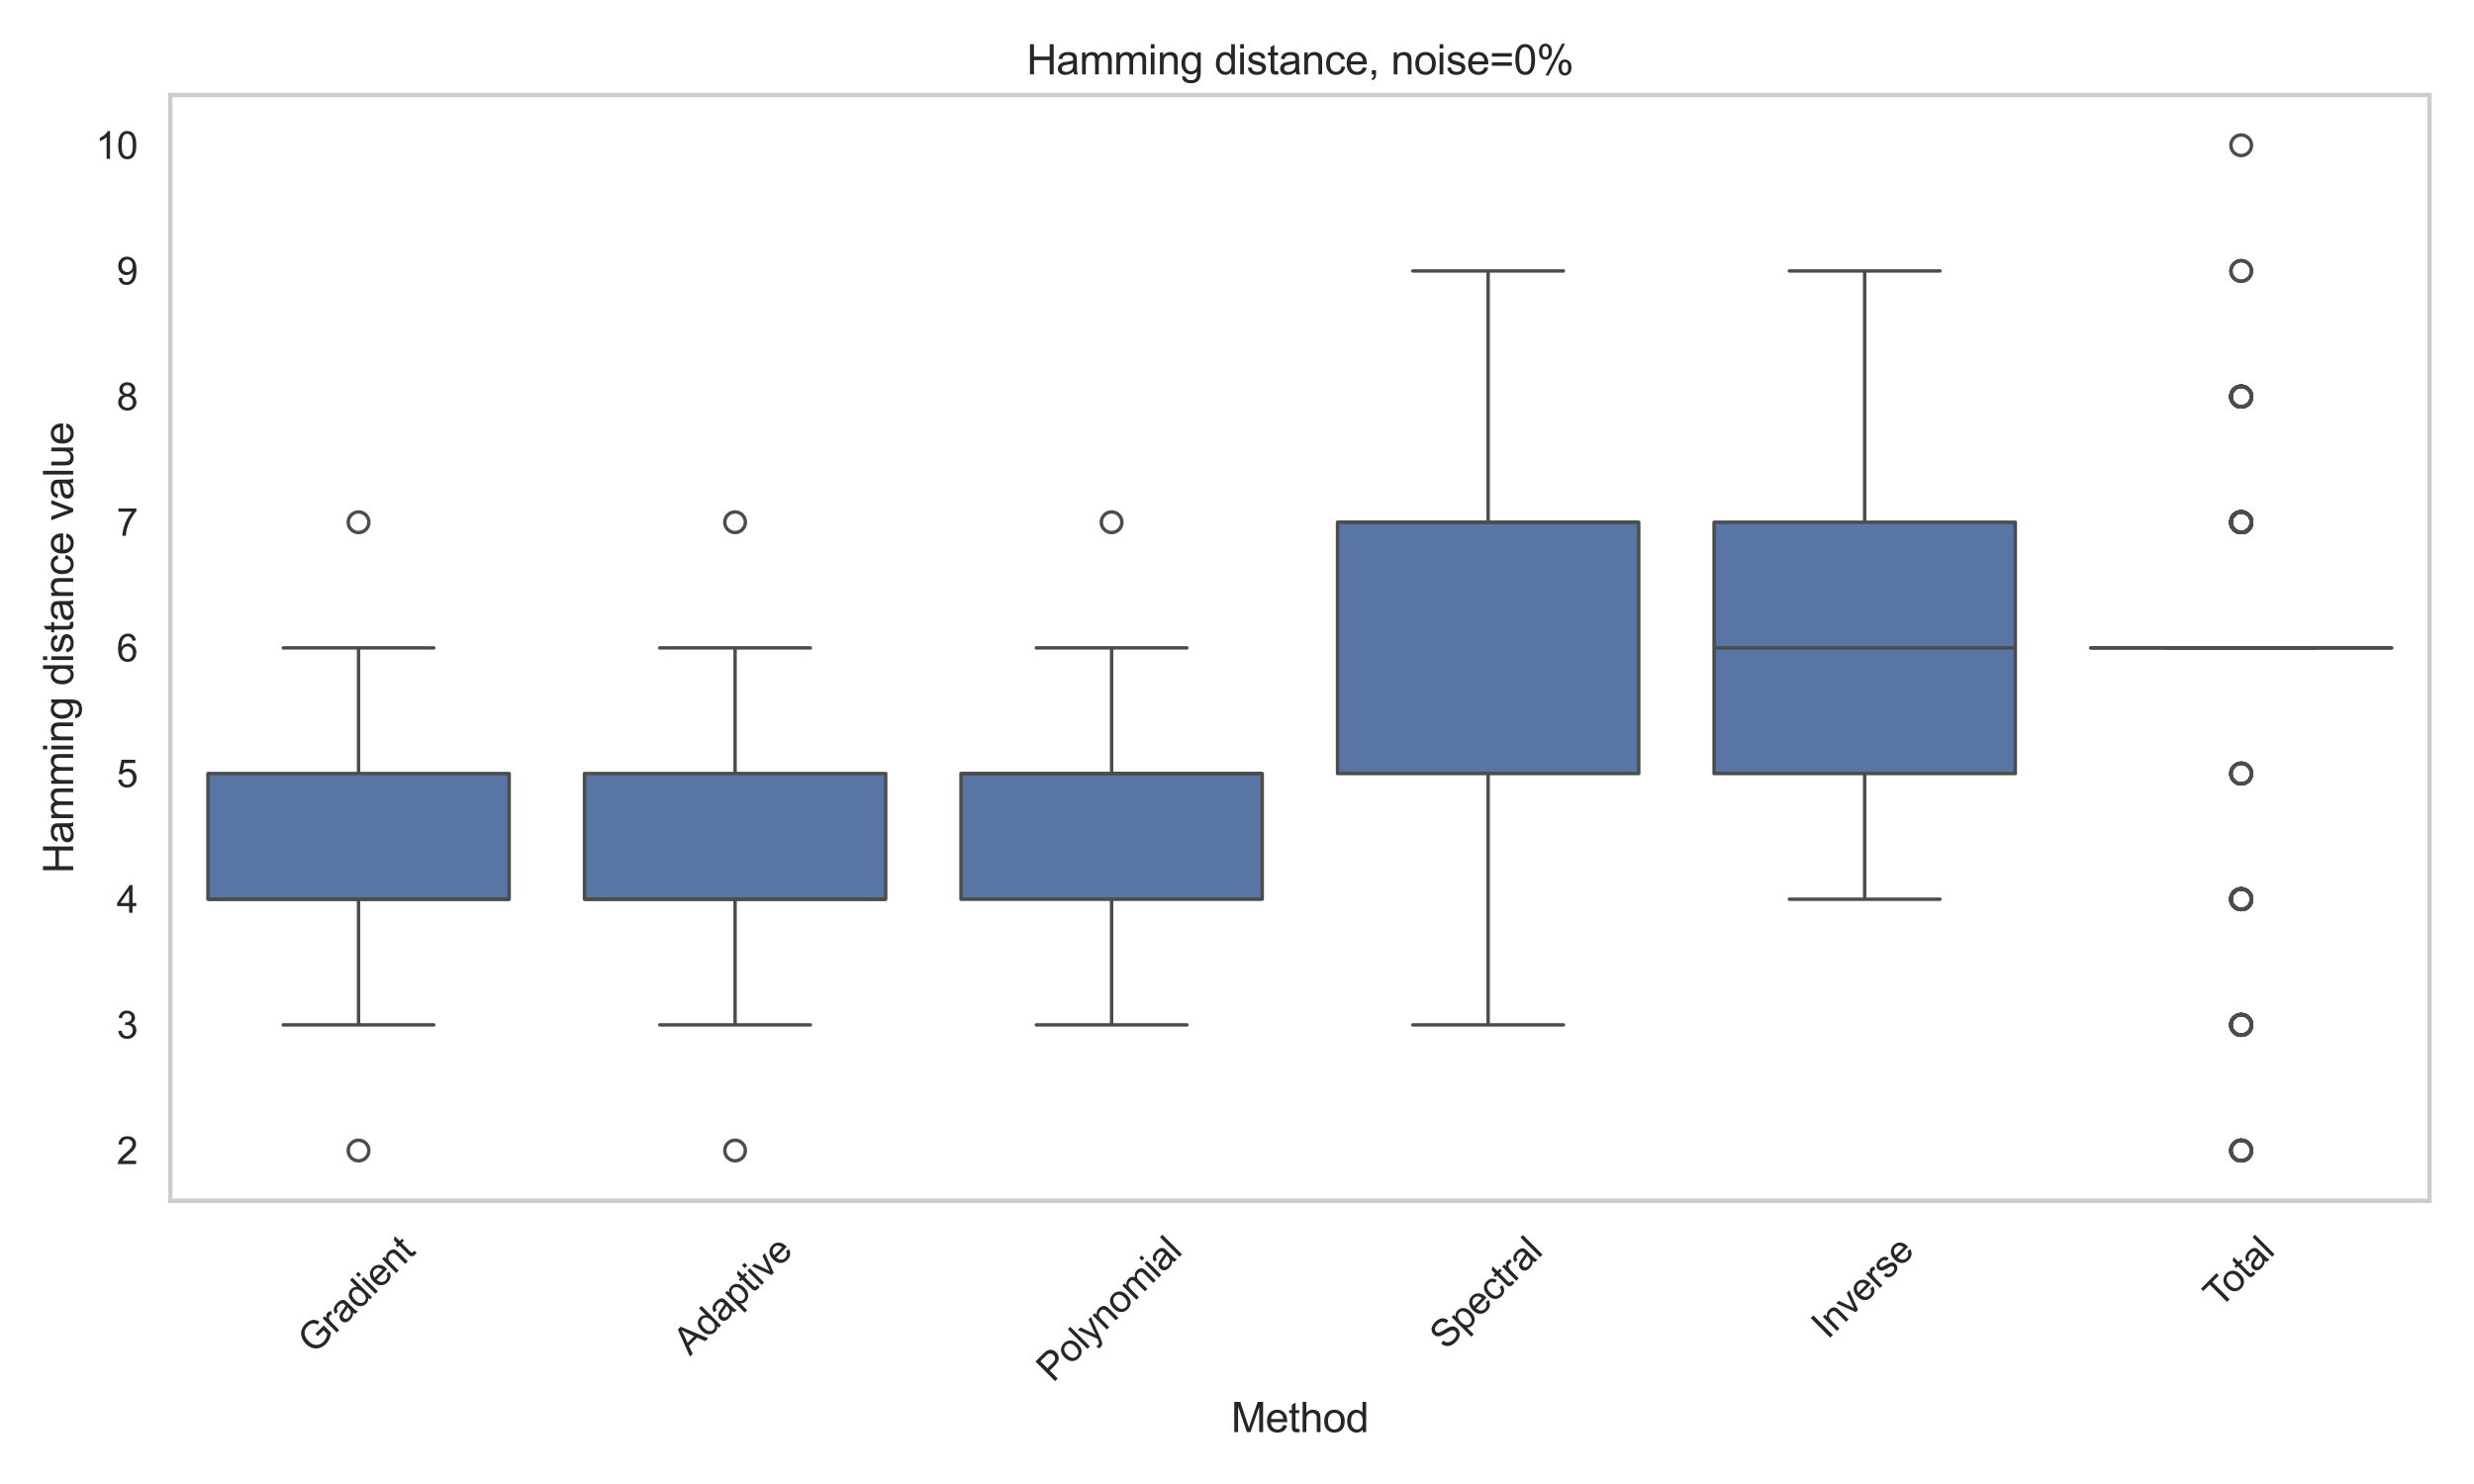 <?xml version="1.0" encoding="utf-8" standalone="no"?>
<!DOCTYPE svg PUBLIC "-//W3C//DTD SVG 1.1//EN"
  "http://www.w3.org/Graphics/SVG/1.1/DTD/svg11.dtd">
<svg xmlns:xlink="http://www.w3.org/1999/xlink" width="720pt" height="432pt" viewBox="0 0 720 432" xmlns="http://www.w3.org/2000/svg" version="1.1">
 <defs>
  <style type="text/css">*{stroke-linejoin: round; stroke-linecap: butt}</style>
 </defs>
 <g id="figure_1">
  <g id="patch_1">
   <path d="M 0 432 
L 720 432 
L 720 0 
L 0 0 
z
" style="fill: #ffffff"/>
  </g>
  <g id="axes_1">
   <g id="patch_2">
    <path d="M 49.556 349.556 
L 707.04 349.556 
L 707.04 27.656 
L 49.556 27.656 
z
" style="fill: #ffffff"/>
   </g>
   <g id="matplotlib.axis_1">
    <g id="xtick_1">
     <g id="text_1">
      <!-- Gradient -->
      <g style="fill: #262626" transform="translate(91.442 394.454) rotate(-45) scale(0.11 -0.11)">
       <defs>
        <path id="ArialMT-47" d="M 2638 1797 
L 2638 2334 
L 4578 2338 
L 4578 638 
Q 4131 281 3656 101 
Q 3181 -78 2681 -78 
Q 2006 -78 1454 211 
Q 903 500 622 1047 
Q 341 1594 341 2269 
Q 341 2938 620 3517 
Q 900 4097 1425 4378 
Q 1950 4659 2634 4659 
Q 3131 4659 3532 4498 
Q 3934 4338 4162 4050 
Q 4391 3763 4509 3300 
L 3963 3150 
Q 3859 3500 3706 3700 
Q 3553 3900 3268 4020 
Q 2984 4141 2638 4141 
Q 2222 4141 1919 4014 
Q 1616 3888 1430 3681 
Q 1244 3475 1141 3228 
Q 966 2803 966 2306 
Q 966 1694 1177 1281 
Q 1388 869 1791 669 
Q 2194 469 2647 469 
Q 3041 469 3416 620 
Q 3791 772 3984 944 
L 3984 1797 
L 2638 1797 
z
" transform="scale(0.016)"/>
        <path id="ArialMT-72" d="M 416 0 
L 416 3319 
L 922 3319 
L 922 2816 
Q 1116 3169 1280 3281 
Q 1444 3394 1641 3394 
Q 1925 3394 2219 3213 
L 2025 2691 
Q 1819 2813 1613 2813 
Q 1428 2813 1281 2702 
Q 1134 2591 1072 2394 
Q 978 2094 978 1738 
L 978 0 
L 416 0 
z
" transform="scale(0.016)"/>
        <path id="ArialMT-61" d="M 2588 409 
Q 2275 144 1986 34 
Q 1697 -75 1366 -75 
Q 819 -75 525 192 
Q 231 459 231 875 
Q 231 1119 342 1320 
Q 453 1522 633 1644 
Q 813 1766 1038 1828 
Q 1203 1872 1538 1913 
Q 2219 1994 2541 2106 
Q 2544 2222 2544 2253 
Q 2544 2597 2384 2738 
Q 2169 2928 1744 2928 
Q 1347 2928 1158 2789 
Q 969 2650 878 2297 
L 328 2372 
Q 403 2725 575 2942 
Q 747 3159 1072 3276 
Q 1397 3394 1825 3394 
Q 2250 3394 2515 3294 
Q 2781 3194 2906 3042 
Q 3031 2891 3081 2659 
Q 3109 2516 3109 2141 
L 3109 1391 
Q 3109 606 3145 398 
Q 3181 191 3288 0 
L 2700 0 
Q 2613 175 2588 409 
z
M 2541 1666 
Q 2234 1541 1622 1453 
Q 1275 1403 1131 1340 
Q 988 1278 909 1158 
Q 831 1038 831 891 
Q 831 666 1001 516 
Q 1172 366 1500 366 
Q 1825 366 2078 508 
Q 2331 650 2450 897 
Q 2541 1088 2541 1459 
L 2541 1666 
z
" transform="scale(0.016)"/>
        <path id="ArialMT-64" d="M 2575 0 
L 2575 419 
Q 2259 -75 1647 -75 
Q 1250 -75 917 144 
Q 584 363 401 755 
Q 219 1147 219 1656 
Q 219 2153 384 2558 
Q 550 2963 881 3178 
Q 1213 3394 1622 3394 
Q 1922 3394 2156 3267 
Q 2391 3141 2538 2938 
L 2538 4581 
L 3097 4581 
L 3097 0 
L 2575 0 
z
M 797 1656 
Q 797 1019 1065 703 
Q 1334 388 1700 388 
Q 2069 388 2326 689 
Q 2584 991 2584 1609 
Q 2584 2291 2321 2609 
Q 2059 2928 1675 2928 
Q 1300 2928 1048 2622 
Q 797 2316 797 1656 
z
" transform="scale(0.016)"/>
        <path id="ArialMT-69" d="M 425 3934 
L 425 4581 
L 988 4581 
L 988 3934 
L 425 3934 
z
M 425 0 
L 425 3319 
L 988 3319 
L 988 0 
L 425 0 
z
" transform="scale(0.016)"/>
        <path id="ArialMT-65" d="M 2694 1069 
L 3275 997 
Q 3138 488 2766 206 
Q 2394 -75 1816 -75 
Q 1088 -75 661 373 
Q 234 822 234 1631 
Q 234 2469 665 2931 
Q 1097 3394 1784 3394 
Q 2450 3394 2872 2941 
Q 3294 2488 3294 1666 
Q 3294 1616 3291 1516 
L 816 1516 
Q 847 969 1125 678 
Q 1403 388 1819 388 
Q 2128 388 2347 550 
Q 2566 713 2694 1069 
z
M 847 1978 
L 2700 1978 
Q 2663 2397 2488 2606 
Q 2219 2931 1791 2931 
Q 1403 2931 1139 2672 
Q 875 2413 847 1978 
z
" transform="scale(0.016)"/>
        <path id="ArialMT-6e" d="M 422 0 
L 422 3319 
L 928 3319 
L 928 2847 
Q 1294 3394 1984 3394 
Q 2284 3394 2536 3286 
Q 2788 3178 2913 3003 
Q 3038 2828 3088 2588 
Q 3119 2431 3119 2041 
L 3119 0 
L 2556 0 
L 2556 2019 
Q 2556 2363 2490 2533 
Q 2425 2703 2258 2804 
Q 2091 2906 1866 2906 
Q 1506 2906 1245 2678 
Q 984 2450 984 1813 
L 984 0 
L 422 0 
z
" transform="scale(0.016)"/>
        <path id="ArialMT-74" d="M 1650 503 
L 1731 6 
Q 1494 -44 1306 -44 
Q 1000 -44 831 53 
Q 663 150 594 308 
Q 525 466 525 972 
L 525 2881 
L 113 2881 
L 113 3319 
L 525 3319 
L 525 4141 
L 1084 4478 
L 1084 3319 
L 1650 3319 
L 1650 2881 
L 1084 2881 
L 1084 941 
Q 1084 700 1114 631 
Q 1144 563 1211 522 
Q 1278 481 1403 481 
Q 1497 481 1650 503 
z
" transform="scale(0.016)"/>
       </defs>
       <use xlink:href="#ArialMT-47"/>
       <use xlink:href="#ArialMT-72" x="77.783"/>
       <use xlink:href="#ArialMT-61" x="111.084"/>
       <use xlink:href="#ArialMT-64" x="166.699"/>
       <use xlink:href="#ArialMT-69" x="222.314"/>
       <use xlink:href="#ArialMT-65" x="244.531"/>
       <use xlink:href="#ArialMT-6e" x="300.146"/>
       <use xlink:href="#ArialMT-74" x="355.762"/>
      </g>
     </g>
    </g>
    <g id="xtick_2">
     <g id="text_2">
      <!-- Adaptive -->
      <g style="fill: #262626" transform="translate(200.804 394.891) rotate(-45) scale(0.11 -0.11)">
       <defs>
        <path id="ArialMT-41" d="M -9 0 
L 1750 4581 
L 2403 4581 
L 4278 0 
L 3588 0 
L 3053 1388 
L 1138 1388 
L 634 0 
L -9 0 
z
M 1313 1881 
L 2866 1881 
L 2388 3150 
Q 2169 3728 2063 4100 
Q 1975 3659 1816 3225 
L 1313 1881 
z
" transform="scale(0.016)"/>
        <path id="ArialMT-70" d="M 422 -1272 
L 422 3319 
L 934 3319 
L 934 2888 
Q 1116 3141 1344 3267 
Q 1572 3394 1897 3394 
Q 2322 3394 2647 3175 
Q 2972 2956 3137 2557 
Q 3303 2159 3303 1684 
Q 3303 1175 3120 767 
Q 2938 359 2589 142 
Q 2241 -75 1856 -75 
Q 1575 -75 1351 44 
Q 1128 163 984 344 
L 984 -1272 
L 422 -1272 
z
M 931 1641 
Q 931 1000 1190 694 
Q 1450 388 1819 388 
Q 2194 388 2461 705 
Q 2728 1022 2728 1688 
Q 2728 2322 2467 2637 
Q 2206 2953 1844 2953 
Q 1484 2953 1207 2617 
Q 931 2281 931 1641 
z
" transform="scale(0.016)"/>
        <path id="ArialMT-76" d="M 1344 0 
L 81 3319 
L 675 3319 
L 1388 1331 
Q 1503 1009 1600 663 
Q 1675 925 1809 1294 
L 2547 3319 
L 3125 3319 
L 1869 0 
L 1344 0 
z
" transform="scale(0.016)"/>
       </defs>
       <use xlink:href="#ArialMT-41"/>
       <use xlink:href="#ArialMT-64" x="66.699"/>
       <use xlink:href="#ArialMT-61" x="122.314"/>
       <use xlink:href="#ArialMT-70" x="177.93"/>
       <use xlink:href="#ArialMT-74" x="233.545"/>
       <use xlink:href="#ArialMT-69" x="261.328"/>
       <use xlink:href="#ArialMT-76" x="283.545"/>
       <use xlink:href="#ArialMT-65" x="333.545"/>
      </g>
     </g>
    </g>
    <g id="xtick_3">
     <g id="text_3">
      <!-- Polynomial -->
      <g style="fill: #262626" transform="translate(306.452 402.666) rotate(-45) scale(0.11 -0.11)">
       <defs>
        <path id="ArialMT-50" d="M 494 0 
L 494 4581 
L 2222 4581 
Q 2678 4581 2919 4538 
Q 3256 4481 3484 4323 
Q 3713 4166 3852 3881 
Q 3991 3597 3991 3256 
Q 3991 2672 3619 2267 
Q 3247 1863 2275 1863 
L 1100 1863 
L 1100 0 
L 494 0 
z
M 1100 2403 
L 2284 2403 
Q 2872 2403 3119 2622 
Q 3366 2841 3366 3238 
Q 3366 3525 3220 3729 
Q 3075 3934 2838 4000 
Q 2684 4041 2272 4041 
L 1100 4041 
L 1100 2403 
z
" transform="scale(0.016)"/>
        <path id="ArialMT-6f" d="M 213 1659 
Q 213 2581 725 3025 
Q 1153 3394 1769 3394 
Q 2453 3394 2887 2945 
Q 3322 2497 3322 1706 
Q 3322 1066 3130 698 
Q 2938 331 2570 128 
Q 2203 -75 1769 -75 
Q 1072 -75 642 372 
Q 213 819 213 1659 
z
M 791 1659 
Q 791 1022 1069 705 
Q 1347 388 1769 388 
Q 2188 388 2466 706 
Q 2744 1025 2744 1678 
Q 2744 2294 2464 2611 
Q 2184 2928 1769 2928 
Q 1347 2928 1069 2612 
Q 791 2297 791 1659 
z
" transform="scale(0.016)"/>
        <path id="ArialMT-6c" d="M 409 0 
L 409 4581 
L 972 4581 
L 972 0 
L 409 0 
z
" transform="scale(0.016)"/>
        <path id="ArialMT-79" d="M 397 -1278 
L 334 -750 
Q 519 -800 656 -800 
Q 844 -800 956 -737 
Q 1069 -675 1141 -563 
Q 1194 -478 1313 -144 
Q 1328 -97 1363 -6 
L 103 3319 
L 709 3319 
L 1400 1397 
Q 1534 1031 1641 628 
Q 1738 1016 1872 1384 
L 2581 3319 
L 3144 3319 
L 1881 -56 
Q 1678 -603 1566 -809 
Q 1416 -1088 1222 -1217 
Q 1028 -1347 759 -1347 
Q 597 -1347 397 -1278 
z
" transform="scale(0.016)"/>
        <path id="ArialMT-6d" d="M 422 0 
L 422 3319 
L 925 3319 
L 925 2853 
Q 1081 3097 1340 3245 
Q 1600 3394 1931 3394 
Q 2300 3394 2536 3241 
Q 2772 3088 2869 2813 
Q 3263 3394 3894 3394 
Q 4388 3394 4653 3120 
Q 4919 2847 4919 2278 
L 4919 0 
L 4359 0 
L 4359 2091 
Q 4359 2428 4304 2576 
Q 4250 2725 4106 2815 
Q 3963 2906 3769 2906 
Q 3419 2906 3187 2673 
Q 2956 2441 2956 1928 
L 2956 0 
L 2394 0 
L 2394 2156 
Q 2394 2531 2256 2718 
Q 2119 2906 1806 2906 
Q 1569 2906 1367 2781 
Q 1166 2656 1075 2415 
Q 984 2175 984 1722 
L 984 0 
L 422 0 
z
" transform="scale(0.016)"/>
       </defs>
       <use xlink:href="#ArialMT-50"/>
       <use xlink:href="#ArialMT-6f" x="66.699"/>
       <use xlink:href="#ArialMT-6c" x="122.314"/>
       <use xlink:href="#ArialMT-79" x="144.531"/>
       <use xlink:href="#ArialMT-6e" x="194.531"/>
       <use xlink:href="#ArialMT-6f" x="250.146"/>
       <use xlink:href="#ArialMT-6d" x="305.762"/>
       <use xlink:href="#ArialMT-69" x="389.062"/>
       <use xlink:href="#ArialMT-61" x="411.279"/>
       <use xlink:href="#ArialMT-6c" x="466.895"/>
      </g>
     </g>
    </g>
    <g id="xtick_4">
     <g id="text_4">
      <!-- Spectral -->
      <g style="fill: #262626" transform="translate(420.88 393.251) rotate(-45) scale(0.11 -0.11)">
       <defs>
        <path id="ArialMT-53" d="M 288 1472 
L 859 1522 
Q 900 1178 1048 958 
Q 1197 738 1509 602 
Q 1822 466 2213 466 
Q 2559 466 2825 569 
Q 3091 672 3220 851 
Q 3350 1031 3350 1244 
Q 3350 1459 3225 1620 
Q 3100 1781 2813 1891 
Q 2628 1963 1997 2114 
Q 1366 2266 1113 2400 
Q 784 2572 623 2826 
Q 463 3081 463 3397 
Q 463 3744 659 4045 
Q 856 4347 1234 4503 
Q 1613 4659 2075 4659 
Q 2584 4659 2973 4495 
Q 3363 4331 3572 4012 
Q 3781 3694 3797 3291 
L 3216 3247 
Q 3169 3681 2898 3903 
Q 2628 4125 2100 4125 
Q 1550 4125 1298 3923 
Q 1047 3722 1047 3438 
Q 1047 3191 1225 3031 
Q 1400 2872 2139 2705 
Q 2878 2538 3153 2413 
Q 3553 2228 3743 1945 
Q 3934 1663 3934 1294 
Q 3934 928 3725 604 
Q 3516 281 3123 101 
Q 2731 -78 2241 -78 
Q 1619 -78 1198 103 
Q 778 284 539 648 
Q 300 1013 288 1472 
z
" transform="scale(0.016)"/>
        <path id="ArialMT-63" d="M 2588 1216 
L 3141 1144 
Q 3050 572 2676 248 
Q 2303 -75 1759 -75 
Q 1078 -75 664 370 
Q 250 816 250 1647 
Q 250 2184 428 2587 
Q 606 2991 970 3192 
Q 1334 3394 1763 3394 
Q 2303 3394 2647 3120 
Q 2991 2847 3088 2344 
L 2541 2259 
Q 2463 2594 2264 2762 
Q 2066 2931 1784 2931 
Q 1359 2931 1093 2626 
Q 828 2322 828 1663 
Q 828 994 1084 691 
Q 1341 388 1753 388 
Q 2084 388 2306 591 
Q 2528 794 2588 1216 
z
" transform="scale(0.016)"/>
       </defs>
       <use xlink:href="#ArialMT-53"/>
       <use xlink:href="#ArialMT-70" x="66.699"/>
       <use xlink:href="#ArialMT-65" x="122.314"/>
       <use xlink:href="#ArialMT-63" x="177.93"/>
       <use xlink:href="#ArialMT-74" x="227.93"/>
       <use xlink:href="#ArialMT-72" x="255.713"/>
       <use xlink:href="#ArialMT-61" x="289.014"/>
       <use xlink:href="#ArialMT-6c" x="344.629"/>
      </g>
     </g>
    </g>
    <g id="xtick_5">
     <g id="text_5">
      <!-- Inverse -->
      <g style="fill: #262626" transform="translate(531.927 390.128) rotate(-45) scale(0.11 -0.11)">
       <defs>
        <path id="ArialMT-49" d="M 597 0 
L 597 4581 
L 1203 4581 
L 1203 0 
L 597 0 
z
" transform="scale(0.016)"/>
        <path id="ArialMT-73" d="M 197 991 
L 753 1078 
Q 800 744 1014 566 
Q 1228 388 1613 388 
Q 2000 388 2187 545 
Q 2375 703 2375 916 
Q 2375 1106 2209 1216 
Q 2094 1291 1634 1406 
Q 1016 1563 777 1677 
Q 538 1791 414 1992 
Q 291 2194 291 2438 
Q 291 2659 392 2848 
Q 494 3038 669 3163 
Q 800 3259 1026 3326 
Q 1253 3394 1513 3394 
Q 1903 3394 2198 3281 
Q 2494 3169 2634 2976 
Q 2775 2784 2828 2463 
L 2278 2388 
Q 2241 2644 2061 2787 
Q 1881 2931 1553 2931 
Q 1166 2931 1000 2803 
Q 834 2675 834 2503 
Q 834 2394 903 2306 
Q 972 2216 1119 2156 
Q 1203 2125 1616 2013 
Q 2213 1853 2448 1751 
Q 2684 1650 2818 1456 
Q 2953 1263 2953 975 
Q 2953 694 2789 445 
Q 2625 197 2315 61 
Q 2006 -75 1616 -75 
Q 969 -75 630 194 
Q 291 463 197 991 
z
" transform="scale(0.016)"/>
       </defs>
       <use xlink:href="#ArialMT-49"/>
       <use xlink:href="#ArialMT-6e" x="27.783"/>
       <use xlink:href="#ArialMT-76" x="83.398"/>
       <use xlink:href="#ArialMT-65" x="133.398"/>
       <use xlink:href="#ArialMT-72" x="189.014"/>
       <use xlink:href="#ArialMT-73" x="222.314"/>
       <use xlink:href="#ArialMT-65" x="272.314"/>
      </g>
     </g>
    </g>
    <g id="xtick_6">
     <g id="text_6">
      <!-- Total -->
      <g style="fill: #262626" transform="translate(646.048 381.049) rotate(-45) scale(0.11 -0.11)">
       <defs>
        <path id="ArialMT-54" d="M 1659 0 
L 1659 4041 
L 150 4041 
L 150 4581 
L 3781 4581 
L 3781 4041 
L 2266 4041 
L 2266 0 
L 1659 0 
z
" transform="scale(0.016)"/>
       </defs>
       <use xlink:href="#ArialMT-54"/>
       <use xlink:href="#ArialMT-6f" x="49.959"/>
       <use xlink:href="#ArialMT-74" x="105.574"/>
       <use xlink:href="#ArialMT-61" x="133.357"/>
       <use xlink:href="#ArialMT-6c" x="188.973"/>
      </g>
     </g>
    </g>
    <g id="text_7">
     <!-- Method -->
     <g style="fill: #262626" transform="translate(358.287 416.892) scale(0.12 -0.12)">
      <defs>
       <path id="ArialMT-4d" d="M 475 0 
L 475 4581 
L 1388 4581 
L 2472 1338 
Q 2622 884 2691 659 
Q 2769 909 2934 1394 
L 4031 4581 
L 4847 4581 
L 4847 0 
L 4263 0 
L 4263 3834 
L 2931 0 
L 2384 0 
L 1059 3900 
L 1059 0 
L 475 0 
z
" transform="scale(0.016)"/>
       <path id="ArialMT-68" d="M 422 0 
L 422 4581 
L 984 4581 
L 984 2938 
Q 1378 3394 1978 3394 
Q 2347 3394 2619 3248 
Q 2891 3103 3008 2847 
Q 3125 2591 3125 2103 
L 3125 0 
L 2563 0 
L 2563 2103 
Q 2563 2525 2380 2717 
Q 2197 2909 1863 2909 
Q 1613 2909 1392 2779 
Q 1172 2650 1078 2428 
Q 984 2206 984 1816 
L 984 0 
L 422 0 
z
" transform="scale(0.016)"/>
      </defs>
      <use xlink:href="#ArialMT-4d"/>
      <use xlink:href="#ArialMT-65" x="83.301"/>
      <use xlink:href="#ArialMT-74" x="138.916"/>
      <use xlink:href="#ArialMT-68" x="166.699"/>
      <use xlink:href="#ArialMT-6f" x="222.314"/>
      <use xlink:href="#ArialMT-64" x="277.93"/>
     </g>
    </g>
   </g>
   <g id="matplotlib.axis_2">
    <g id="ytick_1">
     <g id="text_8">
      <!-- 2 -->
      <g style="fill: #262626" transform="translate(33.939 338.861) scale(0.11 -0.11)">
       <defs>
        <path id="ArialMT-32" d="M 3222 541 
L 3222 0 
L 194 0 
Q 188 203 259 391 
Q 375 700 629 1000 
Q 884 1300 1366 1694 
Q 2113 2306 2375 2664 
Q 2638 3022 2638 3341 
Q 2638 3675 2398 3904 
Q 2159 4134 1775 4134 
Q 1369 4134 1125 3890 
Q 881 3647 878 3216 
L 300 3275 
Q 359 3922 746 4261 
Q 1134 4600 1788 4600 
Q 2447 4600 2831 4234 
Q 3216 3869 3216 3328 
Q 3216 3053 3103 2787 
Q 2991 2522 2730 2228 
Q 2469 1934 1863 1422 
Q 1356 997 1212 845 
Q 1069 694 975 541 
L 3222 541 
z
" transform="scale(0.016)"/>
       </defs>
       <use xlink:href="#ArialMT-32"/>
      </g>
     </g>
    </g>
    <g id="ytick_2">
     <g id="text_9">
      <!-- 3 -->
      <g style="fill: #262626" transform="translate(33.939 302.281) scale(0.11 -0.11)">
       <defs>
        <path id="ArialMT-33" d="M 269 1209 
L 831 1284 
Q 928 806 1161 595 
Q 1394 384 1728 384 
Q 2125 384 2398 659 
Q 2672 934 2672 1341 
Q 2672 1728 2419 1979 
Q 2166 2231 1775 2231 
Q 1616 2231 1378 2169 
L 1441 2663 
Q 1497 2656 1531 2656 
Q 1891 2656 2178 2843 
Q 2466 3031 2466 3422 
Q 2466 3731 2256 3934 
Q 2047 4138 1716 4138 
Q 1388 4138 1169 3931 
Q 950 3725 888 3313 
L 325 3413 
Q 428 3978 793 4289 
Q 1159 4600 1703 4600 
Q 2078 4600 2393 4439 
Q 2709 4278 2876 4000 
Q 3044 3722 3044 3409 
Q 3044 3113 2884 2869 
Q 2725 2625 2413 2481 
Q 2819 2388 3044 2092 
Q 3269 1797 3269 1353 
Q 3269 753 2831 336 
Q 2394 -81 1725 -81 
Q 1122 -81 723 278 
Q 325 638 269 1209 
z
" transform="scale(0.016)"/>
       </defs>
       <use xlink:href="#ArialMT-33"/>
      </g>
     </g>
    </g>
    <g id="ytick_3">
     <g id="text_10">
      <!-- 4 -->
      <g style="fill: #262626" transform="translate(33.939 265.702) scale(0.11 -0.11)">
       <defs>
        <path id="ArialMT-34" d="M 2069 0 
L 2069 1097 
L 81 1097 
L 81 1613 
L 2172 4581 
L 2631 4581 
L 2631 1613 
L 3250 1613 
L 3250 1097 
L 2631 1097 
L 2631 0 
L 2069 0 
z
M 2069 1613 
L 2069 3678 
L 634 1613 
L 2069 1613 
z
" transform="scale(0.016)"/>
       </defs>
       <use xlink:href="#ArialMT-34"/>
      </g>
     </g>
    </g>
    <g id="ytick_4">
     <g id="text_11">
      <!-- 5 -->
      <g style="fill: #262626" transform="translate(33.939 229.122) scale(0.11 -0.11)">
       <defs>
        <path id="ArialMT-35" d="M 266 1200 
L 856 1250 
Q 922 819 1161 601 
Q 1400 384 1738 384 
Q 2144 384 2425 690 
Q 2706 997 2706 1503 
Q 2706 1984 2436 2262 
Q 2166 2541 1728 2541 
Q 1456 2541 1237 2417 
Q 1019 2294 894 2097 
L 366 2166 
L 809 4519 
L 3088 4519 
L 3088 3981 
L 1259 3981 
L 1013 2750 
Q 1425 3038 1878 3038 
Q 2478 3038 2890 2622 
Q 3303 2206 3303 1553 
Q 3303 931 2941 478 
Q 2500 -78 1738 -78 
Q 1113 -78 717 272 
Q 322 622 266 1200 
z
" transform="scale(0.016)"/>
       </defs>
       <use xlink:href="#ArialMT-35"/>
      </g>
     </g>
    </g>
    <g id="ytick_5">
     <g id="text_12">
      <!-- 6 -->
      <g style="fill: #262626" transform="translate(33.939 192.543) scale(0.11 -0.11)">
       <defs>
        <path id="ArialMT-36" d="M 3184 3459 
L 2625 3416 
Q 2550 3747 2413 3897 
Q 2184 4138 1850 4138 
Q 1581 4138 1378 3988 
Q 1113 3794 959 3422 
Q 806 3050 800 2363 
Q 1003 2672 1297 2822 
Q 1591 2972 1913 2972 
Q 2475 2972 2870 2558 
Q 3266 2144 3266 1488 
Q 3266 1056 3080 686 
Q 2894 316 2569 119 
Q 2244 -78 1831 -78 
Q 1128 -78 684 439 
Q 241 956 241 2144 
Q 241 3472 731 4075 
Q 1159 4600 1884 4600 
Q 2425 4600 2770 4297 
Q 3116 3994 3184 3459 
z
M 888 1484 
Q 888 1194 1011 928 
Q 1134 663 1356 523 
Q 1578 384 1822 384 
Q 2178 384 2434 671 
Q 2691 959 2691 1453 
Q 2691 1928 2437 2201 
Q 2184 2475 1800 2475 
Q 1419 2475 1153 2201 
Q 888 1928 888 1484 
z
" transform="scale(0.016)"/>
       </defs>
       <use xlink:href="#ArialMT-36"/>
      </g>
     </g>
    </g>
    <g id="ytick_6">
     <g id="text_13">
      <!-- 7 -->
      <g style="fill: #262626" transform="translate(33.939 155.963) scale(0.11 -0.11)">
       <defs>
        <path id="ArialMT-37" d="M 303 3981 
L 303 4522 
L 3269 4522 
L 3269 4084 
Q 2831 3619 2401 2847 
Q 1972 2075 1738 1259 
Q 1569 684 1522 0 
L 944 0 
Q 953 541 1156 1306 
Q 1359 2072 1739 2783 
Q 2119 3494 2547 3981 
L 303 3981 
z
" transform="scale(0.016)"/>
       </defs>
       <use xlink:href="#ArialMT-37"/>
      </g>
     </g>
    </g>
    <g id="ytick_7">
     <g id="text_14">
      <!-- 8 -->
      <g style="fill: #262626" transform="translate(33.939 119.384) scale(0.11 -0.11)">
       <defs>
        <path id="ArialMT-38" d="M 1131 2484 
Q 781 2613 612 2850 
Q 444 3088 444 3419 
Q 444 3919 803 4259 
Q 1163 4600 1759 4600 
Q 2359 4600 2725 4251 
Q 3091 3903 3091 3403 
Q 3091 3084 2923 2848 
Q 2756 2613 2416 2484 
Q 2838 2347 3058 2040 
Q 3278 1734 3278 1309 
Q 3278 722 2862 322 
Q 2447 -78 1769 -78 
Q 1091 -78 675 323 
Q 259 725 259 1325 
Q 259 1772 486 2073 
Q 713 2375 1131 2484 
z
M 1019 3438 
Q 1019 3113 1228 2906 
Q 1438 2700 1772 2700 
Q 2097 2700 2305 2904 
Q 2513 3109 2513 3406 
Q 2513 3716 2298 3927 
Q 2084 4138 1766 4138 
Q 1444 4138 1231 3931 
Q 1019 3725 1019 3438 
z
M 838 1322 
Q 838 1081 952 856 
Q 1066 631 1291 507 
Q 1516 384 1775 384 
Q 2178 384 2440 643 
Q 2703 903 2703 1303 
Q 2703 1709 2433 1975 
Q 2163 2241 1756 2241 
Q 1359 2241 1098 1978 
Q 838 1716 838 1322 
z
" transform="scale(0.016)"/>
       </defs>
       <use xlink:href="#ArialMT-38"/>
      </g>
     </g>
    </g>
    <g id="ytick_8">
     <g id="text_15">
      <!-- 9 -->
      <g style="fill: #262626" transform="translate(33.939 82.804) scale(0.11 -0.11)">
       <defs>
        <path id="ArialMT-39" d="M 350 1059 
L 891 1109 
Q 959 728 1153 556 
Q 1347 384 1650 384 
Q 1909 384 2104 503 
Q 2300 622 2425 820 
Q 2550 1019 2634 1356 
Q 2719 1694 2719 2044 
Q 2719 2081 2716 2156 
Q 2547 1888 2255 1720 
Q 1963 1553 1622 1553 
Q 1053 1553 659 1965 
Q 266 2378 266 3053 
Q 266 3750 677 4175 
Q 1088 4600 1706 4600 
Q 2153 4600 2523 4359 
Q 2894 4119 3086 3673 
Q 3278 3228 3278 2384 
Q 3278 1506 3087 986 
Q 2897 466 2520 194 
Q 2144 -78 1638 -78 
Q 1100 -78 759 220 
Q 419 519 350 1059 
z
M 2653 3081 
Q 2653 3566 2395 3850 
Q 2138 4134 1775 4134 
Q 1400 4134 1122 3828 
Q 844 3522 844 3034 
Q 844 2597 1108 2323 
Q 1372 2050 1759 2050 
Q 2150 2050 2401 2323 
Q 2653 2597 2653 3081 
z
" transform="scale(0.016)"/>
       </defs>
       <use xlink:href="#ArialMT-39"/>
      </g>
     </g>
    </g>
    <g id="ytick_9">
     <g id="text_16">
      <!-- 10 -->
      <g style="fill: #262626" transform="translate(27.822 46.225) scale(0.11 -0.11)">
       <defs>
        <path id="ArialMT-31" d="M 2384 0 
L 1822 0 
L 1822 3584 
Q 1619 3391 1289 3197 
Q 959 3003 697 2906 
L 697 3450 
Q 1169 3672 1522 3987 
Q 1875 4303 2022 4600 
L 2384 4600 
L 2384 0 
z
" transform="scale(0.016)"/>
        <path id="ArialMT-30" d="M 266 2259 
Q 266 3072 433 3567 
Q 600 4063 929 4331 
Q 1259 4600 1759 4600 
Q 2128 4600 2406 4451 
Q 2684 4303 2865 4023 
Q 3047 3744 3150 3342 
Q 3253 2941 3253 2259 
Q 3253 1453 3087 958 
Q 2922 463 2592 192 
Q 2263 -78 1759 -78 
Q 1097 -78 719 397 
Q 266 969 266 2259 
z
M 844 2259 
Q 844 1131 1108 757 
Q 1372 384 1759 384 
Q 2147 384 2411 759 
Q 2675 1134 2675 2259 
Q 2675 3391 2411 3762 
Q 2147 4134 1753 4134 
Q 1366 4134 1134 3806 
Q 844 3388 844 2259 
z
" transform="scale(0.016)"/>
       </defs>
       <use xlink:href="#ArialMT-31"/>
       <use xlink:href="#ArialMT-30" x="55.615"/>
      </g>
     </g>
    </g>
    <g id="text_17">
     <!-- Hamming distance value -->
     <g style="fill: #262626" transform="translate(21.297 254.3) rotate(-90) scale(0.12 -0.12)">
      <defs>
       <path id="ArialMT-48" d="M 513 0 
L 513 4581 
L 1119 4581 
L 1119 2700 
L 3500 2700 
L 3500 4581 
L 4106 4581 
L 4106 0 
L 3500 0 
L 3500 2159 
L 1119 2159 
L 1119 0 
L 513 0 
z
" transform="scale(0.016)"/>
       <path id="ArialMT-67" d="M 319 -275 
L 866 -356 
Q 900 -609 1056 -725 
Q 1266 -881 1628 -881 
Q 2019 -881 2231 -725 
Q 2444 -569 2519 -288 
Q 2563 -116 2559 434 
Q 2191 0 1641 0 
Q 956 0 581 494 
Q 206 988 206 1678 
Q 206 2153 378 2554 
Q 550 2956 876 3175 
Q 1203 3394 1644 3394 
Q 2231 3394 2613 2919 
L 2613 3319 
L 3131 3319 
L 3131 450 
Q 3131 -325 2973 -648 
Q 2816 -972 2473 -1159 
Q 2131 -1347 1631 -1347 
Q 1038 -1347 672 -1080 
Q 306 -813 319 -275 
z
M 784 1719 
Q 784 1066 1043 766 
Q 1303 466 1694 466 
Q 2081 466 2343 764 
Q 2606 1063 2606 1700 
Q 2606 2309 2336 2618 
Q 2066 2928 1684 2928 
Q 1309 2928 1046 2623 
Q 784 2319 784 1719 
z
" transform="scale(0.016)"/>
       <path id="ArialMT-20" transform="scale(0.016)"/>
       <path id="ArialMT-75" d="M 2597 0 
L 2597 488 
Q 2209 -75 1544 -75 
Q 1250 -75 995 37 
Q 741 150 617 320 
Q 494 491 444 738 
Q 409 903 409 1263 
L 409 3319 
L 972 3319 
L 972 1478 
Q 972 1038 1006 884 
Q 1059 663 1231 536 
Q 1403 409 1656 409 
Q 1909 409 2131 539 
Q 2353 669 2445 892 
Q 2538 1116 2538 1541 
L 2538 3319 
L 3100 3319 
L 3100 0 
L 2597 0 
z
" transform="scale(0.016)"/>
      </defs>
      <use xlink:href="#ArialMT-48"/>
      <use xlink:href="#ArialMT-61" x="72.217"/>
      <use xlink:href="#ArialMT-6d" x="127.832"/>
      <use xlink:href="#ArialMT-6d" x="211.133"/>
      <use xlink:href="#ArialMT-69" x="294.434"/>
      <use xlink:href="#ArialMT-6e" x="316.65"/>
      <use xlink:href="#ArialMT-67" x="372.266"/>
      <use xlink:href="#ArialMT-20" x="427.881"/>
      <use xlink:href="#ArialMT-64" x="455.664"/>
      <use xlink:href="#ArialMT-69" x="511.279"/>
      <use xlink:href="#ArialMT-73" x="533.496"/>
      <use xlink:href="#ArialMT-74" x="583.496"/>
      <use xlink:href="#ArialMT-61" x="611.279"/>
      <use xlink:href="#ArialMT-6e" x="666.895"/>
      <use xlink:href="#ArialMT-63" x="722.51"/>
      <use xlink:href="#ArialMT-65" x="772.51"/>
      <use xlink:href="#ArialMT-20" x="828.125"/>
      <use xlink:href="#ArialMT-76" x="855.908"/>
      <use xlink:href="#ArialMT-61" x="905.908"/>
      <use xlink:href="#ArialMT-6c" x="961.523"/>
      <use xlink:href="#ArialMT-75" x="983.74"/>
      <use xlink:href="#ArialMT-65" x="1039.355"/>
     </g>
    </g>
   </g>
   <g id="patch_3">
    <path d="M 60.514 261.765 
L 148.179 261.765 
L 148.179 225.186 
L 60.514 225.186 
L 60.514 261.765 
z
" clip-path="url(#pc8dc655b60)" style="fill: #5875a4; stroke: #4c4c4c; stroke-linejoin: miter"/>
   </g>
   <g id="line2d_1">
    <path d="M 104.347 261.765 
L 104.347 298.345 
" clip-path="url(#pc8dc655b60)" style="fill: none; stroke: #4c4c4c"/>
   </g>
   <g id="line2d_2">
    <path d="M 104.347 225.186 
L 104.347 188.606 
" clip-path="url(#pc8dc655b60)" style="fill: none; stroke: #4c4c4c"/>
   </g>
   <g id="line2d_3">
    <path d="M 82.43 298.345 
L 126.263 298.345 
" clip-path="url(#pc8dc655b60)" style="fill: none; stroke: #4c4c4c; stroke-linecap: round"/>
   </g>
   <g id="line2d_4">
    <path d="M 82.43 188.606 
L 126.263 188.606 
" clip-path="url(#pc8dc655b60)" style="fill: none; stroke: #4c4c4c; stroke-linecap: round"/>
   </g>
   <g id="line2d_5">
    <defs>
     <path id="m87bc8d15cf" d="M 0 3 
C 0.796 3 1.559 2.684 2.121 2.121 
C 2.684 1.559 3 0.796 3 0 
C 3 -0.796 2.684 -1.559 2.121 -2.121 
C 1.559 -2.684 0.796 -3 0 -3 
C -0.796 -3 -1.559 -2.684 -2.121 -2.121 
C -2.684 -1.559 -3 -0.796 -3 0 
C -3 0.796 -2.684 1.559 -2.121 2.121 
C -1.559 2.684 -0.796 3 0 3 
z
" style="stroke: #4c4c4c"/>
    </defs>
    <g clip-path="url(#pc8dc655b60)">
     <use xlink:href="#m87bc8d15cf" x="104.347" y="334.924" style="fill-opacity: 0; stroke: #4c4c4c"/>
     <use xlink:href="#m87bc8d15cf" x="104.347" y="152.027" style="fill-opacity: 0; stroke: #4c4c4c"/>
    </g>
   </g>
   <g id="patch_4">
    <path d="M 170.095 261.765 
L 257.759 261.765 
L 257.759 225.186 
L 170.095 225.186 
L 170.095 261.765 
z
" clip-path="url(#pc8dc655b60)" style="fill: #5875a4; stroke: #4c4c4c; stroke-linejoin: miter"/>
   </g>
   <g id="line2d_6">
    <path d="M 213.927 261.765 
L 213.927 298.345 
" clip-path="url(#pc8dc655b60)" style="fill: none; stroke: #4c4c4c"/>
   </g>
   <g id="line2d_7">
    <path d="M 213.927 225.186 
L 213.927 188.606 
" clip-path="url(#pc8dc655b60)" style="fill: none; stroke: #4c4c4c"/>
   </g>
   <g id="line2d_8">
    <path d="M 192.011 298.345 
L 235.843 298.345 
" clip-path="url(#pc8dc655b60)" style="fill: none; stroke: #4c4c4c; stroke-linecap: round"/>
   </g>
   <g id="line2d_9">
    <path d="M 192.011 188.606 
L 235.843 188.606 
" clip-path="url(#pc8dc655b60)" style="fill: none; stroke: #4c4c4c; stroke-linecap: round"/>
   </g>
   <g id="line2d_10">
    <g clip-path="url(#pc8dc655b60)">
     <use xlink:href="#m87bc8d15cf" x="213.927" y="334.924" style="fill-opacity: 0; stroke: #4c4c4c"/>
     <use xlink:href="#m87bc8d15cf" x="213.927" y="152.027" style="fill-opacity: 0; stroke: #4c4c4c"/>
    </g>
   </g>
   <g id="patch_5">
    <path d="M 279.676 261.765 
L 367.34 261.765 
L 367.34 225.186 
L 279.676 225.186 
L 279.676 261.765 
z
" clip-path="url(#pc8dc655b60)" style="fill: #5875a4; stroke: #4c4c4c; stroke-linejoin: miter"/>
   </g>
   <g id="line2d_11">
    <path d="M 323.508 261.765 
L 323.508 298.345 
" clip-path="url(#pc8dc655b60)" style="fill: none; stroke: #4c4c4c"/>
   </g>
   <g id="line2d_12">
    <path d="M 323.508 225.186 
L 323.508 188.606 
" clip-path="url(#pc8dc655b60)" style="fill: none; stroke: #4c4c4c"/>
   </g>
   <g id="line2d_13">
    <path d="M 301.592 298.345 
L 345.424 298.345 
" clip-path="url(#pc8dc655b60)" style="fill: none; stroke: #4c4c4c; stroke-linecap: round"/>
   </g>
   <g id="line2d_14">
    <path d="M 301.592 188.606 
L 345.424 188.606 
" clip-path="url(#pc8dc655b60)" style="fill: none; stroke: #4c4c4c; stroke-linecap: round"/>
   </g>
   <g id="line2d_15">
    <g clip-path="url(#pc8dc655b60)">
     <use xlink:href="#m87bc8d15cf" x="323.508" y="152.027" style="fill-opacity: 0; stroke: #4c4c4c"/>
    </g>
   </g>
   <g id="patch_6">
    <path d="M 389.256 225.186 
L 476.921 225.186 
L 476.921 152.027 
L 389.256 152.027 
L 389.256 225.186 
z
" clip-path="url(#pc8dc655b60)" style="fill: #5875a4; stroke: #4c4c4c; stroke-linejoin: miter"/>
   </g>
   <g id="line2d_16">
    <path d="M 433.088 225.186 
L 433.088 298.345 
" clip-path="url(#pc8dc655b60)" style="fill: none; stroke: #4c4c4c"/>
   </g>
   <g id="line2d_17">
    <path d="M 433.088 152.027 
L 433.088 78.868 
" clip-path="url(#pc8dc655b60)" style="fill: none; stroke: #4c4c4c"/>
   </g>
   <g id="line2d_18">
    <path d="M 411.172 298.345 
L 455.005 298.345 
" clip-path="url(#pc8dc655b60)" style="fill: none; stroke: #4c4c4c; stroke-linecap: round"/>
   </g>
   <g id="line2d_19">
    <path d="M 411.172 78.868 
L 455.005 78.868 
" clip-path="url(#pc8dc655b60)" style="fill: none; stroke: #4c4c4c; stroke-linecap: round"/>
   </g>
   <g id="line2d_20"/>
   <g id="patch_7">
    <path d="M 498.837 225.186 
L 586.501 225.186 
L 586.501 152.027 
L 498.837 152.027 
L 498.837 225.186 
z
" clip-path="url(#pc8dc655b60)" style="fill: #5875a4; stroke: #4c4c4c; stroke-linejoin: miter"/>
   </g>
   <g id="line2d_21">
    <path d="M 542.669 225.186 
L 542.669 261.765 
" clip-path="url(#pc8dc655b60)" style="fill: none; stroke: #4c4c4c"/>
   </g>
   <g id="line2d_22">
    <path d="M 542.669 152.027 
L 542.669 78.868 
" clip-path="url(#pc8dc655b60)" style="fill: none; stroke: #4c4c4c"/>
   </g>
   <g id="line2d_23">
    <path d="M 520.753 261.765 
L 564.585 261.765 
" clip-path="url(#pc8dc655b60)" style="fill: none; stroke: #4c4c4c; stroke-linecap: round"/>
   </g>
   <g id="line2d_24">
    <path d="M 520.753 78.868 
L 564.585 78.868 
" clip-path="url(#pc8dc655b60)" style="fill: none; stroke: #4c4c4c; stroke-linecap: round"/>
   </g>
   <g id="line2d_25"/>
   <g id="patch_8">
    <path d="M 608.417 188.606 
L 696.082 188.606 
L 696.082 188.606 
L 608.417 188.606 
L 608.417 188.606 
z
" clip-path="url(#pc8dc655b60)" style="fill: #5875a4; stroke: #4c4c4c; stroke-linejoin: miter"/>
   </g>
   <g id="line2d_26">
    <path d="M 652.25 188.606 
L 652.25 188.606 
" clip-path="url(#pc8dc655b60)" style="fill: none; stroke: #4c4c4c"/>
   </g>
   <g id="line2d_27">
    <path d="M 652.25 188.606 
L 652.25 188.606 
" clip-path="url(#pc8dc655b60)" style="fill: none; stroke: #4c4c4c"/>
   </g>
   <g id="line2d_28">
    <path d="M 630.334 188.606 
L 674.166 188.606 
" clip-path="url(#pc8dc655b60)" style="fill: none; stroke: #4c4c4c; stroke-linecap: round"/>
   </g>
   <g id="line2d_29">
    <path d="M 630.334 188.606 
L 674.166 188.606 
" clip-path="url(#pc8dc655b60)" style="fill: none; stroke: #4c4c4c; stroke-linecap: round"/>
   </g>
   <g id="line2d_30">
    <g clip-path="url(#pc8dc655b60)">
     <use xlink:href="#m87bc8d15cf" x="652.25" y="298.345" style="fill-opacity: 0; stroke: #4c4c4c"/>
     <use xlink:href="#m87bc8d15cf" x="652.25" y="225.186" style="fill-opacity: 0; stroke: #4c4c4c"/>
     <use xlink:href="#m87bc8d15cf" x="652.25" y="298.345" style="fill-opacity: 0; stroke: #4c4c4c"/>
     <use xlink:href="#m87bc8d15cf" x="652.25" y="261.765" style="fill-opacity: 0; stroke: #4c4c4c"/>
     <use xlink:href="#m87bc8d15cf" x="652.25" y="334.924" style="fill-opacity: 0; stroke: #4c4c4c"/>
     <use xlink:href="#m87bc8d15cf" x="652.25" y="261.765" style="fill-opacity: 0; stroke: #4c4c4c"/>
     <use xlink:href="#m87bc8d15cf" x="652.25" y="334.924" style="fill-opacity: 0; stroke: #4c4c4c"/>
     <use xlink:href="#m87bc8d15cf" x="652.25" y="261.765" style="fill-opacity: 0; stroke: #4c4c4c"/>
     <use xlink:href="#m87bc8d15cf" x="652.25" y="261.765" style="fill-opacity: 0; stroke: #4c4c4c"/>
     <use xlink:href="#m87bc8d15cf" x="652.25" y="261.765" style="fill-opacity: 0; stroke: #4c4c4c"/>
     <use xlink:href="#m87bc8d15cf" x="652.25" y="261.765" style="fill-opacity: 0; stroke: #4c4c4c"/>
     <use xlink:href="#m87bc8d15cf" x="652.25" y="298.345" style="fill-opacity: 0; stroke: #4c4c4c"/>
     <use xlink:href="#m87bc8d15cf" x="652.25" y="298.345" style="fill-opacity: 0; stroke: #4c4c4c"/>
     <use xlink:href="#m87bc8d15cf" x="652.25" y="261.765" style="fill-opacity: 0; stroke: #4c4c4c"/>
     <use xlink:href="#m87bc8d15cf" x="652.25" y="261.765" style="fill-opacity: 0; stroke: #4c4c4c"/>
     <use xlink:href="#m87bc8d15cf" x="652.25" y="298.345" style="fill-opacity: 0; stroke: #4c4c4c"/>
     <use xlink:href="#m87bc8d15cf" x="652.25" y="225.186" style="fill-opacity: 0; stroke: #4c4c4c"/>
     <use xlink:href="#m87bc8d15cf" x="652.25" y="298.345" style="fill-opacity: 0; stroke: #4c4c4c"/>
     <use xlink:href="#m87bc8d15cf" x="652.25" y="261.765" style="fill-opacity: 0; stroke: #4c4c4c"/>
     <use xlink:href="#m87bc8d15cf" x="652.25" y="225.186" style="fill-opacity: 0; stroke: #4c4c4c"/>
     <use xlink:href="#m87bc8d15cf" x="652.25" y="261.765" style="fill-opacity: 0; stroke: #4c4c4c"/>
     <use xlink:href="#m87bc8d15cf" x="652.25" y="225.186" style="fill-opacity: 0; stroke: #4c4c4c"/>
     <use xlink:href="#m87bc8d15cf" x="652.25" y="261.765" style="fill-opacity: 0; stroke: #4c4c4c"/>
     <use xlink:href="#m87bc8d15cf" x="652.25" y="334.924" style="fill-opacity: 0; stroke: #4c4c4c"/>
     <use xlink:href="#m87bc8d15cf" x="652.25" y="225.186" style="fill-opacity: 0; stroke: #4c4c4c"/>
     <use xlink:href="#m87bc8d15cf" x="652.25" y="261.765" style="fill-opacity: 0; stroke: #4c4c4c"/>
     <use xlink:href="#m87bc8d15cf" x="652.25" y="298.345" style="fill-opacity: 0; stroke: #4c4c4c"/>
     <use xlink:href="#m87bc8d15cf" x="652.25" y="298.345" style="fill-opacity: 0; stroke: #4c4c4c"/>
     <use xlink:href="#m87bc8d15cf" x="652.25" y="261.765" style="fill-opacity: 0; stroke: #4c4c4c"/>
     <use xlink:href="#m87bc8d15cf" x="652.25" y="261.765" style="fill-opacity: 0; stroke: #4c4c4c"/>
     <use xlink:href="#m87bc8d15cf" x="652.25" y="298.345" style="fill-opacity: 0; stroke: #4c4c4c"/>
     <use xlink:href="#m87bc8d15cf" x="652.25" y="261.765" style="fill-opacity: 0; stroke: #4c4c4c"/>
     <use xlink:href="#m87bc8d15cf" x="652.25" y="261.765" style="fill-opacity: 0; stroke: #4c4c4c"/>
     <use xlink:href="#m87bc8d15cf" x="652.25" y="298.345" style="fill-opacity: 0; stroke: #4c4c4c"/>
     <use xlink:href="#m87bc8d15cf" x="652.25" y="334.924" style="fill-opacity: 0; stroke: #4c4c4c"/>
     <use xlink:href="#m87bc8d15cf" x="652.25" y="298.345" style="fill-opacity: 0; stroke: #4c4c4c"/>
     <use xlink:href="#m87bc8d15cf" x="652.25" y="334.924" style="fill-opacity: 0; stroke: #4c4c4c"/>
     <use xlink:href="#m87bc8d15cf" x="652.25" y="261.765" style="fill-opacity: 0; stroke: #4c4c4c"/>
     <use xlink:href="#m87bc8d15cf" x="652.25" y="261.765" style="fill-opacity: 0; stroke: #4c4c4c"/>
     <use xlink:href="#m87bc8d15cf" x="652.25" y="261.765" style="fill-opacity: 0; stroke: #4c4c4c"/>
     <use xlink:href="#m87bc8d15cf" x="652.25" y="334.924" style="fill-opacity: 0; stroke: #4c4c4c"/>
     <use xlink:href="#m87bc8d15cf" x="652.25" y="298.345" style="fill-opacity: 0; stroke: #4c4c4c"/>
     <use xlink:href="#m87bc8d15cf" x="652.25" y="261.765" style="fill-opacity: 0; stroke: #4c4c4c"/>
     <use xlink:href="#m87bc8d15cf" x="652.25" y="298.345" style="fill-opacity: 0; stroke: #4c4c4c"/>
     <use xlink:href="#m87bc8d15cf" x="652.25" y="225.186" style="fill-opacity: 0; stroke: #4c4c4c"/>
     <use xlink:href="#m87bc8d15cf" x="652.25" y="334.924" style="fill-opacity: 0; stroke: #4c4c4c"/>
     <use xlink:href="#m87bc8d15cf" x="652.25" y="261.765" style="fill-opacity: 0; stroke: #4c4c4c"/>
     <use xlink:href="#m87bc8d15cf" x="652.25" y="115.447" style="fill-opacity: 0; stroke: #4c4c4c"/>
     <use xlink:href="#m87bc8d15cf" x="652.25" y="115.447" style="fill-opacity: 0; stroke: #4c4c4c"/>
     <use xlink:href="#m87bc8d15cf" x="652.25" y="152.027" style="fill-opacity: 0; stroke: #4c4c4c"/>
     <use xlink:href="#m87bc8d15cf" x="652.25" y="152.027" style="fill-opacity: 0; stroke: #4c4c4c"/>
     <use xlink:href="#m87bc8d15cf" x="652.25" y="152.027" style="fill-opacity: 0; stroke: #4c4c4c"/>
     <use xlink:href="#m87bc8d15cf" x="652.25" y="152.027" style="fill-opacity: 0; stroke: #4c4c4c"/>
     <use xlink:href="#m87bc8d15cf" x="652.25" y="152.027" style="fill-opacity: 0; stroke: #4c4c4c"/>
     <use xlink:href="#m87bc8d15cf" x="652.25" y="115.447" style="fill-opacity: 0; stroke: #4c4c4c"/>
     <use xlink:href="#m87bc8d15cf" x="652.25" y="115.447" style="fill-opacity: 0; stroke: #4c4c4c"/>
     <use xlink:href="#m87bc8d15cf" x="652.25" y="115.447" style="fill-opacity: 0; stroke: #4c4c4c"/>
     <use xlink:href="#m87bc8d15cf" x="652.25" y="152.027" style="fill-opacity: 0; stroke: #4c4c4c"/>
     <use xlink:href="#m87bc8d15cf" x="652.25" y="152.027" style="fill-opacity: 0; stroke: #4c4c4c"/>
     <use xlink:href="#m87bc8d15cf" x="652.25" y="152.027" style="fill-opacity: 0; stroke: #4c4c4c"/>
     <use xlink:href="#m87bc8d15cf" x="652.25" y="152.027" style="fill-opacity: 0; stroke: #4c4c4c"/>
     <use xlink:href="#m87bc8d15cf" x="652.25" y="152.027" style="fill-opacity: 0; stroke: #4c4c4c"/>
     <use xlink:href="#m87bc8d15cf" x="652.25" y="115.447" style="fill-opacity: 0; stroke: #4c4c4c"/>
     <use xlink:href="#m87bc8d15cf" x="652.25" y="152.027" style="fill-opacity: 0; stroke: #4c4c4c"/>
     <use xlink:href="#m87bc8d15cf" x="652.25" y="152.027" style="fill-opacity: 0; stroke: #4c4c4c"/>
     <use xlink:href="#m87bc8d15cf" x="652.25" y="152.027" style="fill-opacity: 0; stroke: #4c4c4c"/>
     <use xlink:href="#m87bc8d15cf" x="652.25" y="152.027" style="fill-opacity: 0; stroke: #4c4c4c"/>
     <use xlink:href="#m87bc8d15cf" x="652.25" y="78.868" style="fill-opacity: 0; stroke: #4c4c4c"/>
     <use xlink:href="#m87bc8d15cf" x="652.25" y="152.027" style="fill-opacity: 0; stroke: #4c4c4c"/>
     <use xlink:href="#m87bc8d15cf" x="652.25" y="152.027" style="fill-opacity: 0; stroke: #4c4c4c"/>
     <use xlink:href="#m87bc8d15cf" x="652.25" y="152.027" style="fill-opacity: 0; stroke: #4c4c4c"/>
     <use xlink:href="#m87bc8d15cf" x="652.25" y="152.027" style="fill-opacity: 0; stroke: #4c4c4c"/>
     <use xlink:href="#m87bc8d15cf" x="652.25" y="42.288" style="fill-opacity: 0; stroke: #4c4c4c"/>
     <use xlink:href="#m87bc8d15cf" x="652.25" y="152.027" style="fill-opacity: 0; stroke: #4c4c4c"/>
     <use xlink:href="#m87bc8d15cf" x="652.25" y="115.447" style="fill-opacity: 0; stroke: #4c4c4c"/>
     <use xlink:href="#m87bc8d15cf" x="652.25" y="152.027" style="fill-opacity: 0; stroke: #4c4c4c"/>
     <use xlink:href="#m87bc8d15cf" x="652.25" y="152.027" style="fill-opacity: 0; stroke: #4c4c4c"/>
     <use xlink:href="#m87bc8d15cf" x="652.25" y="115.447" style="fill-opacity: 0; stroke: #4c4c4c"/>
     <use xlink:href="#m87bc8d15cf" x="652.25" y="152.027" style="fill-opacity: 0; stroke: #4c4c4c"/>
     <use xlink:href="#m87bc8d15cf" x="652.25" y="115.447" style="fill-opacity: 0; stroke: #4c4c4c"/>
     <use xlink:href="#m87bc8d15cf" x="652.25" y="152.027" style="fill-opacity: 0; stroke: #4c4c4c"/>
     <use xlink:href="#m87bc8d15cf" x="652.25" y="78.868" style="fill-opacity: 0; stroke: #4c4c4c"/>
     <use xlink:href="#m87bc8d15cf" x="652.25" y="152.027" style="fill-opacity: 0; stroke: #4c4c4c"/>
     <use xlink:href="#m87bc8d15cf" x="652.25" y="152.027" style="fill-opacity: 0; stroke: #4c4c4c"/>
     <use xlink:href="#m87bc8d15cf" x="652.25" y="152.027" style="fill-opacity: 0; stroke: #4c4c4c"/>
     <use xlink:href="#m87bc8d15cf" x="652.25" y="115.447" style="fill-opacity: 0; stroke: #4c4c4c"/>
     <use xlink:href="#m87bc8d15cf" x="652.25" y="152.027" style="fill-opacity: 0; stroke: #4c4c4c"/>
     <use xlink:href="#m87bc8d15cf" x="652.25" y="152.027" style="fill-opacity: 0; stroke: #4c4c4c"/>
     <use xlink:href="#m87bc8d15cf" x="652.25" y="152.027" style="fill-opacity: 0; stroke: #4c4c4c"/>
     <use xlink:href="#m87bc8d15cf" x="652.25" y="115.447" style="fill-opacity: 0; stroke: #4c4c4c"/>
     <use xlink:href="#m87bc8d15cf" x="652.25" y="152.027" style="fill-opacity: 0; stroke: #4c4c4c"/>
     <use xlink:href="#m87bc8d15cf" x="652.25" y="152.027" style="fill-opacity: 0; stroke: #4c4c4c"/>
     <use xlink:href="#m87bc8d15cf" x="652.25" y="152.027" style="fill-opacity: 0; stroke: #4c4c4c"/>
     <use xlink:href="#m87bc8d15cf" x="652.25" y="152.027" style="fill-opacity: 0; stroke: #4c4c4c"/>
     <use xlink:href="#m87bc8d15cf" x="652.25" y="115.447" style="fill-opacity: 0; stroke: #4c4c4c"/>
     <use xlink:href="#m87bc8d15cf" x="652.25" y="152.027" style="fill-opacity: 0; stroke: #4c4c4c"/>
     <use xlink:href="#m87bc8d15cf" x="652.25" y="115.447" style="fill-opacity: 0; stroke: #4c4c4c"/>
     <use xlink:href="#m87bc8d15cf" x="652.25" y="152.027" style="fill-opacity: 0; stroke: #4c4c4c"/>
     <use xlink:href="#m87bc8d15cf" x="652.25" y="152.027" style="fill-opacity: 0; stroke: #4c4c4c"/>
     <use xlink:href="#m87bc8d15cf" x="652.25" y="115.447" style="fill-opacity: 0; stroke: #4c4c4c"/>
     <use xlink:href="#m87bc8d15cf" x="652.25" y="115.447" style="fill-opacity: 0; stroke: #4c4c4c"/>
     <use xlink:href="#m87bc8d15cf" x="652.25" y="152.027" style="fill-opacity: 0; stroke: #4c4c4c"/>
     <use xlink:href="#m87bc8d15cf" x="652.25" y="152.027" style="fill-opacity: 0; stroke: #4c4c4c"/>
     <use xlink:href="#m87bc8d15cf" x="652.25" y="152.027" style="fill-opacity: 0; stroke: #4c4c4c"/>
    </g>
   </g>
   <g id="line2d_31">
    <path d="M 60.514 261.765 
L 148.179 261.765 
" clip-path="url(#pc8dc655b60)" style="fill: none; stroke: #4c4c4c"/>
   </g>
   <g id="line2d_32">
    <path d="M 170.095 261.765 
L 257.759 261.765 
" clip-path="url(#pc8dc655b60)" style="fill: none; stroke: #4c4c4c"/>
   </g>
   <g id="line2d_33">
    <path d="M 279.676 225.186 
L 367.34 225.186 
" clip-path="url(#pc8dc655b60)" style="fill: none; stroke: #4c4c4c"/>
   </g>
   <g id="line2d_34">
    <path d="M 389.256 152.027 
L 476.921 152.027 
" clip-path="url(#pc8dc655b60)" style="fill: none; stroke: #4c4c4c"/>
   </g>
   <g id="line2d_35">
    <path d="M 498.837 188.606 
L 586.501 188.606 
" clip-path="url(#pc8dc655b60)" style="fill: none; stroke: #4c4c4c"/>
   </g>
   <g id="line2d_36">
    <path d="M 608.417 188.606 
L 696.082 188.606 
" clip-path="url(#pc8dc655b60)" style="fill: none; stroke: #4c4c4c"/>
   </g>
   <g id="patch_9">
    <path d="M 49.556 349.556 
L 49.556 27.656 
" style="fill: none; stroke: #cccccc; stroke-width: 1.25; stroke-linejoin: miter; stroke-linecap: square"/>
   </g>
   <g id="patch_10">
    <path d="M 707.04 349.556 
L 707.04 27.656 
" style="fill: none; stroke: #cccccc; stroke-width: 1.25; stroke-linejoin: miter; stroke-linecap: square"/>
   </g>
   <g id="patch_11">
    <path d="M 49.556 349.556 
L 707.04 349.556 
" style="fill: none; stroke: #cccccc; stroke-width: 1.25; stroke-linejoin: miter; stroke-linecap: square"/>
   </g>
   <g id="patch_12">
    <path d="M 49.556 27.656 
L 707.04 27.656 
" style="fill: none; stroke: #cccccc; stroke-width: 1.25; stroke-linejoin: miter; stroke-linecap: square"/>
   </g>
   <g id="text_18">
    <!-- Hamming distance, noise=0% -->
    <g style="fill: #262626" transform="translate(298.761 21.656) scale(0.12 -0.12)">
     <defs>
      <path id="ArialMT-2c" d="M 569 0 
L 569 641 
L 1209 641 
L 1209 0 
Q 1209 -353 1084 -570 
Q 959 -788 688 -906 
L 531 -666 
Q 709 -588 793 -436 
Q 878 -284 888 0 
L 569 0 
z
" transform="scale(0.016)"/>
      <path id="ArialMT-3d" d="M 3381 2694 
L 356 2694 
L 356 3219 
L 3381 3219 
L 3381 2694 
z
M 3381 1303 
L 356 1303 
L 356 1828 
L 3381 1828 
L 3381 1303 
z
" transform="scale(0.016)"/>
      <path id="ArialMT-25" d="M 372 3481 
Q 372 3972 619 4315 
Q 866 4659 1334 4659 
Q 1766 4659 2048 4351 
Q 2331 4044 2331 3447 
Q 2331 2866 2045 2552 
Q 1759 2238 1341 2238 
Q 925 2238 648 2547 
Q 372 2856 372 3481 
z
M 1350 4272 
Q 1141 4272 1002 4090 
Q 863 3909 863 3425 
Q 863 2984 1003 2804 
Q 1144 2625 1350 2625 
Q 1563 2625 1702 2806 
Q 1841 2988 1841 3469 
Q 1841 3913 1700 4092 
Q 1559 4272 1350 4272 
z
M 1353 -169 
L 3859 4659 
L 4316 4659 
L 1819 -169 
L 1353 -169 
z
M 3334 1075 
Q 3334 1569 3581 1911 
Q 3828 2253 4300 2253 
Q 4731 2253 5014 1945 
Q 5297 1638 5297 1041 
Q 5297 459 5011 145 
Q 4725 -169 4303 -169 
Q 3888 -169 3611 142 
Q 3334 453 3334 1075 
z
M 4316 1866 
Q 4103 1866 3964 1684 
Q 3825 1503 3825 1019 
Q 3825 581 3965 400 
Q 4106 219 4313 219 
Q 4528 219 4667 400 
Q 4806 581 4806 1063 
Q 4806 1506 4665 1686 
Q 4525 1866 4316 1866 
z
" transform="scale(0.016)"/>
     </defs>
     <use xlink:href="#ArialMT-48"/>
     <use xlink:href="#ArialMT-61" x="72.217"/>
     <use xlink:href="#ArialMT-6d" x="127.832"/>
     <use xlink:href="#ArialMT-6d" x="211.133"/>
     <use xlink:href="#ArialMT-69" x="294.434"/>
     <use xlink:href="#ArialMT-6e" x="316.65"/>
     <use xlink:href="#ArialMT-67" x="372.266"/>
     <use xlink:href="#ArialMT-20" x="427.881"/>
     <use xlink:href="#ArialMT-64" x="455.664"/>
     <use xlink:href="#ArialMT-69" x="511.279"/>
     <use xlink:href="#ArialMT-73" x="533.496"/>
     <use xlink:href="#ArialMT-74" x="583.496"/>
     <use xlink:href="#ArialMT-61" x="611.279"/>
     <use xlink:href="#ArialMT-6e" x="666.895"/>
     <use xlink:href="#ArialMT-63" x="722.51"/>
     <use xlink:href="#ArialMT-65" x="772.51"/>
     <use xlink:href="#ArialMT-2c" x="828.125"/>
     <use xlink:href="#ArialMT-20" x="855.908"/>
     <use xlink:href="#ArialMT-6e" x="883.691"/>
     <use xlink:href="#ArialMT-6f" x="939.307"/>
     <use xlink:href="#ArialMT-69" x="994.922"/>
     <use xlink:href="#ArialMT-73" x="1017.139"/>
     <use xlink:href="#ArialMT-65" x="1067.139"/>
     <use xlink:href="#ArialMT-3d" x="1122.754"/>
     <use xlink:href="#ArialMT-30" x="1181.152"/>
     <use xlink:href="#ArialMT-25" x="1236.768"/>
    </g>
   </g>
  </g>
 </g>
 <defs>
  <clipPath id="pc8dc655b60">
   <rect x="49.556" y="27.656" width="657.484" height="321.9"/>
  </clipPath>
 </defs>
</svg>
